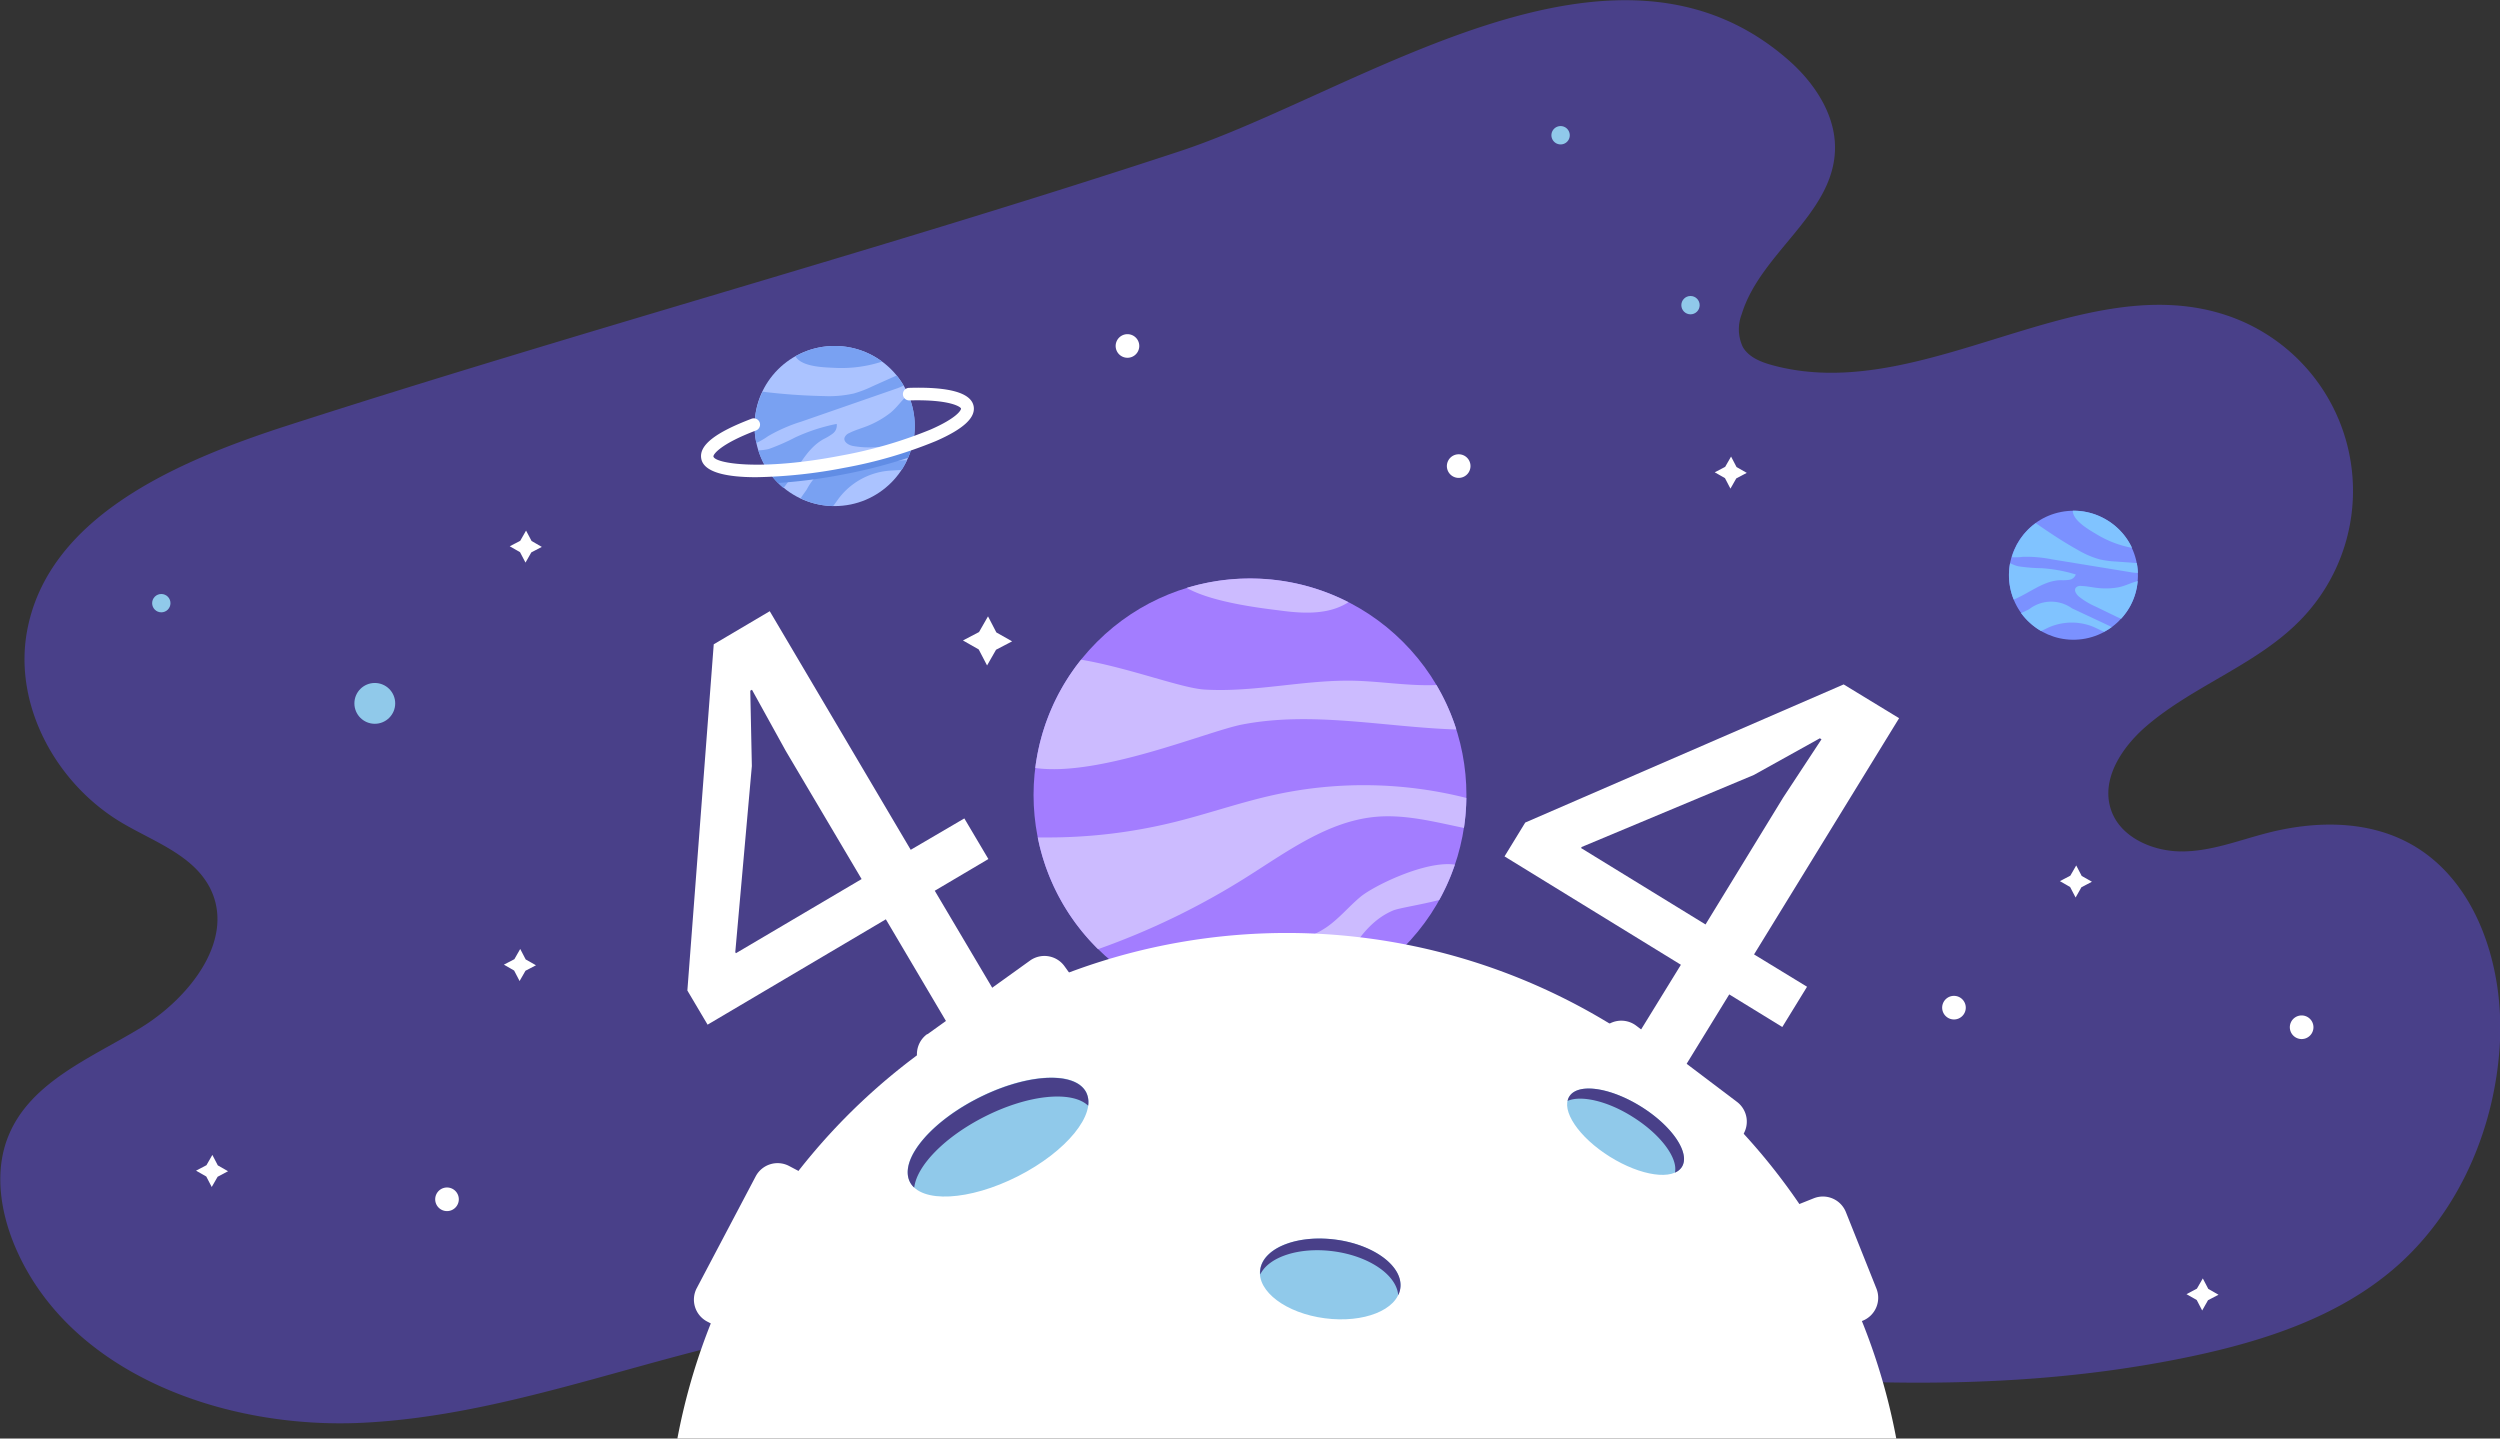 <svg xmlns="http://www.w3.org/2000/svg" viewBox="0 0 398.15 229.1"><rect x="0" y="0" width="398.15" height="229.1" fill="#333333" stroke="none"/><defs><style>.cls-1,.cls-13{fill:#494089;}.cls-2,.cls-5{fill:#fff;}.cls-3{fill:#a37dff;}.cls-4{fill:#cbf;}.cls-11,.cls-13,.cls-4,.cls-5,.cls-6,.cls-8,.cls-9{fill-rule:evenodd;}.cls-12,.cls-6{fill:#90c9ea;}.cls-7{fill:#abc3ff;}.cls-8{fill:#79a1f2;}.cls-9{fill:#618de5;}.cls-10{fill:#7b91ff;}.cls-11{fill:#80c3ff;}</style></defs><title>404</title><g id="Camada_2" data-name="Camada 2"><g id="OBJECTS"><path class="cls-1" d="M45.6,67.83C28,73.52,7.56,82.38,4.29,100.61c-2.13,11.88,4.77,24.32,15.16,30.45,5.07,3,11.3,5.11,14,10.37,4.13,8.17-3.28,17.54-11.1,22.29s-17.37,8.53-20.93,17c-2.35,5.56-1.43,12,.89,17.6,8.53,20.42,33.37,29.36,55.47,28.27s43.06-9.71,64.74-14.14c74.44-15.22,152.48,19.33,226.79,3.5,11.57-2.47,23.22-6.32,32.15-14.07,10.06-8.73,15.78-21.91,16.64-35.21.83-12.68-3.67-27-15-32.69-6.63-3.34-14.56-3.2-21.77-1.38-4.6,1.16-9.12,3-13.87,3s-10-2.35-11.34-6.89c-1.44-4.78,1.85-9.71,5.63-13,7.69-6.63,18-9.94,24.94-17.3a29.47,29.47,0,0,0-11.53-48c-23.45-8.33-49,14.37-73,7.72-1.78-.49-3.66-1.26-4.59-2.85a6.59,6.59,0,0,1-.18-5.25c2.93-9.65,14.35-15.8,14.84-25.88.28-5.48-3-10.61-7.05-14.27-28.06-25.18-68.72,4.77-97.33,14.22C140.74,39.62,92.78,52.61,45.6,67.83Z"/><path class="cls-2" d="M148.87,141.86v0l8.54-5.05h0l-3.83-6.47h0l-8.54,5a0,0,0,0,1,0,0l-22.45-38s0,0,0,0l-8.92,5.27h0l-4.2,55.14h0l3.22,5.44h0l28.39-16.78h0l9.83,16.63s0,0,0,0l7.78-4.6h0Zm-31.67,9.95h0l-.1-.17h0L119.74,122v0l-.25-12v0l.27-.15h0l5.38,9.74v0L137.22,140v0Z"/><path class="cls-2" d="M302.45,114.38h0L293.62,109h0l-50.71,22h0l-3.3,5.39s0,0,0,0l28.09,17.26s0,0,0,0l-10.12,16.45v0l7.71,4.73h0l10.11-16.46h0l8.45,5.19s0,0,0,0l3.94-6.41h0L279.35,152v0Zm-30.83,32.85h0L251.8,135.06s0,0,0,0l.1-.17h0l27.42-11.47h0l10.51-5.84h0l.26.16a0,0,0,0,1,0,0L284,127h0Z"/><circle class="cls-3" cx="199.07" cy="126.6" r="34.47" transform="translate(-31.21 177.85) rotate(-45)"/><path class="cls-4" d="M164.88,122.31c10.23,1.45,27.42-5.85,32.93-6.92,11.2-2.17,22.71.42,34.13.79a34.4,34.4,0,0,0-3.17-7.08c-4.2.18-8.63-.55-12.86-.68-8-.23-16,1.88-24.08,1.4-3.71-.23-12.06-3.48-19.66-4.76A34.41,34.41,0,0,0,164.88,122.31Z"/><path class="cls-4" d="M199.07,92.13A34.44,34.44,0,0,0,189,93.63c4.32,2.46,13,3.35,15,3.62,3.61.48,7.53.66,10.63-1.26a1.48,1.48,0,0,0,.13-.08A34.27,34.27,0,0,0,199.07,92.13Z"/><path class="cls-4" d="M233.53,127.08a66.65,66.65,0,0,0-30.45-.52c-5.44,1.18-10.71,3.05-16.11,4.38a83.79,83.79,0,0,1-20.8,2.43l-.9,0a34.39,34.39,0,0,0,9.61,17.79,118.36,118.36,0,0,0,23.59-11.43c6.48-4.08,13-8.94,20.6-9.64,4.73-.43,9.39.8,14.08,1.77A35.41,35.41,0,0,0,233.53,127.08Z"/><path class="cls-4" d="M231.7,137.7c-4.67-.69-13,3.42-15.07,5.16-1.83,1.54-3.37,3.43-5.34,4.79-2.51,1.72-5.53,2.47-8.47,3.23q-8.91,2.3-17.68,5.1a3.17,3.17,0,0,0-1.91,1.23,34.47,34.47,0,0,0,27.25,1.92c3.57-5.11,5.71-11.72,11.37-14.12,1-.41,4.32-.89,7.36-1.68A33.43,33.43,0,0,0,231.7,137.7Z"/><path class="cls-5" d="M302,229.1a98.76,98.76,0,0,0-194.12,0Z"/><path class="cls-6" d="M223,205.16c-.45,3.46-5.81,5.6-12,4.79s-10.78-4.27-10.32-7.73,5.81-5.61,12-4.8S223.49,201.7,223,205.16Z"/><circle class="cls-7" cx="132.92" cy="67.85" r="12.75"/><path class="cls-8" d="M132.92,55.1a12.68,12.68,0,0,0-6.24,1.64,2.1,2.1,0,0,0,.31.41c1.29,1.31,4.36,1.36,6.07,1.44a20.93,20.93,0,0,0,7.42-1A12.64,12.64,0,0,0,132.92,55.1Z"/><path class="cls-8" d="M142.67,61.92a7.44,7.44,0,0,0,1.23-.52,12.6,12.6,0,0,0-1.1-1.6L139,61.5a18.79,18.79,0,0,1-3,1.16,18,18,0,0,1-4.75.42,94.35,94.35,0,0,1-9.8-.7,12.69,12.69,0,0,0-1,8.17,11.47,11.47,0,0,0,1.88-1.09,25.62,25.62,0,0,1,5.28-2.31Z"/><path class="cls-8" d="M144.63,62.83c-1,.88-1.72,2-2.79,2.89a15.11,15.11,0,0,1-3.74,2.14c-.94.37-1.93.64-2.83,1.1a1.33,1.33,0,0,0-.78.78c-.14.65.62,1.12,1.27,1.27a14.58,14.58,0,0,0,4,.18l4.71-.2a8.12,8.12,0,0,0,.85-.07,12.91,12.91,0,0,0,.39-3.07A12.56,12.56,0,0,0,144.63,62.83Z"/><path class="cls-8" d="M133.25,67.51a29.27,29.27,0,0,0-6.58,2.14,33.23,33.23,0,0,1-4.24,1.86,7.85,7.85,0,0,1-1.66.21,12.77,12.77,0,0,0,4,6l.38-.48c1.9-2.53,3.2-5.73,6-7.3a9.22,9.22,0,0,0,1.48-.89A1.62,1.62,0,0,0,133.25,67.51Z"/><path class="cls-8" d="M144.43,73.3a3,3,0,0,0-.42,0l-8.17.46A9.45,9.45,0,0,0,131,74.91a9.36,9.36,0,0,0-2.49,3c-.23.38-.65.9-1,1.45a12.49,12.49,0,0,0,5.17,1.24c.33-.41.63-.86.95-1.29A11.26,11.26,0,0,1,141.21,75c.8-.09,1.61-.09,2.4-.17A11.85,11.85,0,0,0,144.43,73.3Z"/><path class="cls-9" d="M144.62,72.91a13.38,13.38,0,0,0,.76-2.37,79.18,79.18,0,0,1-11.31,3A78.49,78.49,0,0,1,122.35,75a11.76,11.76,0,0,0,1.59,1.92,82.51,82.51,0,0,0,10.51-1.39A81.34,81.34,0,0,0,144.62,72.91Z"/><path class="cls-2" d="M120.41,76c-4.57,0-8.29-.73-8.72-2.92s2.3-4.22,8-6.39a1,1,0,0,1,1.29.58,1,1,0,0,1-.58,1.29c-5.8,2.2-6.83,3.85-6.78,4.14.22,1.09,7.42,2.36,20.42-.16a70.21,70.21,0,0,0,14.16-4.13c4.21-1.84,4.89-3.11,4.85-3.35s-1.71-1.48-8.25-1.29a1,1,0,0,1-1-1,1,1,0,0,1,1-1c6.39-.19,9.85.79,10.26,2.91.35,1.82-1.61,3.64-6,5.56a71.58,71.58,0,0,1-14.58,4.26A80,80,0,0,1,120.41,76Z"/><circle class="cls-10" cx="330.22" cy="91.6" r="10.27" transform="translate(-11.37 64.11) rotate(-10.9)"/><path class="cls-11" d="M335.11,82.57a10.18,10.18,0,0,0-5-1.23,1.4,1.4,0,0,0,.06.41c.41,1.42,2.56,2.64,3.75,3.35a16.77,16.77,0,0,0,5.63,2.15A10.19,10.19,0,0,0,335.11,82.57Z"/><path class="cls-11" d="M339.4,91.14a5.64,5.64,0,0,0,1.08.1,10.34,10.34,0,0,0-.17-1.56L337,89.43a15.06,15.06,0,0,1-2.59-.34,14.59,14.59,0,0,1-3.52-1.52c-2.33-1.29-4.5-2.75-6.67-4.25a10.13,10.13,0,0,0-3.81,5.42,9.32,9.32,0,0,0,1.75-.06,20.61,20.61,0,0,1,4.63.4Z"/><path class="cls-11" d="M340.45,92.54c-1,.24-2,.79-3.09,1a11.54,11.54,0,0,1-3.47.08c-.81-.1-1.61-.28-2.43-.3a1,1,0,0,0-.84.25c-.36.41,0,1,.41,1.39a11.82,11.82,0,0,0,2.73,1.65l3.42,1.66.62.28a10.23,10.23,0,0,0,1.45-2A10.09,10.09,0,0,0,340.45,92.54Z"/><path class="cls-11" d="M330.59,91.49a23.83,23.83,0,0,0-5.49-1,27,27,0,0,1-3.71-.31,6.14,6.14,0,0,1-1.26-.49,10.28,10.28,0,0,0,.58,5.79l.45-.19c2.32-1.06,4.46-2.83,7-2.89a7.19,7.19,0,0,0,1.39-.06A1.3,1.3,0,0,0,330.59,91.49Z"/><path class="cls-11" d="M336.29,99.88l-.3-.18L330,96.89a5.72,5.72,0,0,0-6.82.12c-.31.18-.81.39-1.3.63a10.44,10.44,0,0,0,3.18,2.86c.4-.17.79-.38,1.18-.56a9.11,9.11,0,0,1,7.1-.13c.59.25,1.17.56,1.76.8A10.62,10.62,0,0,0,336.29,99.88Z"/><path class="cls-2" d="M109.13,194.1h20.13a3.94,3.94,0,0,1,3.94,3.94v4.06a0,0,0,0,1,0,0h-28a0,0,0,0,1,0,0V198A3.94,3.94,0,0,1,109.13,194.1Z" transform="translate(-111.63 211.16) rotate(-62.2)"/><path class="cls-2" d="M286.13,196.6h13.13a3.94,3.94,0,0,1,3.94,3.94v4.06a0,0,0,0,1,0,0h-21a0,0,0,0,1,0,0v-4.06a3.94,3.94,0,0,1,3.94-3.94Z" transform="translate(370.43 -145.61) rotate(68.23)"/><path class="cls-2" d="M148.13,158.1h20.13a3.94,3.94,0,0,1,3.94,3.94v4.06a0,0,0,0,1,0,0h-28a0,0,0,0,1,0,0V162a3.94,3.94,0,0,1,3.94-3.94Z" transform="translate(-64.85 122.7) rotate(-35.68)"/><path class="cls-2" d="M256.13,168.6h20.13a3.94,3.94,0,0,1,3.94,3.94v4.06a0,0,0,0,1,0,0h-28a0,0,0,0,1,0,0v-4.06A3.94,3.94,0,0,1,256.13,168.6Z" transform="translate(157.94 -125.61) rotate(37.09)"/><ellipse class="cls-12" cx="158.94" cy="181.1" rx="15.75" ry="7" transform="translate(-64.76 91.57) rotate(-26.92)"/><path class="cls-13" d="M156.77,177.86c7-3.56,13.95-4.21,16.53-1.77A3.59,3.59,0,0,0,173,174c-1.75-3.45-9.45-3.05-17.21.89s-12.62,9.92-10.87,13.37a3.2,3.2,0,0,0,.68.88C146,185.66,150.43,181.08,156.77,177.86Z"/><path class="cls-6" d="M267.85,185.84c-1.38,2.2-6.51,1.47-11.46-1.62s-7.85-7.39-6.47-9.59,6.5-1.48,11.45,1.62S269.22,183.64,267.85,185.84Z"/><path class="cls-13" d="M260,177.86c4.48,2.8,7.26,6.57,6.75,8.89a2.4,2.4,0,0,0,1.11-.91c1.37-2.2-1.53-6.5-6.48-9.59s-10.08-3.82-11.45-1.62a1.93,1.93,0,0,0-.27.7C251.79,174.39,256,175.33,260,177.86Z"/><path class="cls-13" d="M212.71,197.42c-6.16-.81-11.52,1.34-12,4.8a3.14,3.14,0,0,0,0,.75c1.34-2.79,6.17-4.41,11.64-3.69,5.71.75,10.09,3.79,10.33,7a3.75,3.75,0,0,0,.34-1.11C223.49,201.7,218.87,198.23,212.71,197.42Z"/><circle class="cls-12" cx="59.69" cy="112.02" r="3.25"/><path class="cls-6" d="M248.56,23A1.46,1.46,0,1,1,250,21.56,1.45,1.45,0,0,1,248.56,23Z"/><circle class="cls-12" cx="269.23" cy="48.6" r="1.46"/><circle class="cls-12" cx="25.69" cy="96.06" r="1.46"/><path class="cls-5" d="M234.19,74.23a1.88,1.88,0,1,1-1.87-1.88A1.87,1.87,0,0,1,234.19,74.23Z"/><path class="cls-5" d="M313.07,160.48a1.88,1.88,0,1,1-1.88-1.88A1.88,1.88,0,0,1,313.07,160.48Z"/><path class="cls-5" d="M368.44,163.6a1.88,1.88,0,1,1-1.87-1.88A1.88,1.88,0,0,1,368.44,163.6Z"/><path class="cls-5" d="M73.07,191a1.88,1.88,0,1,1-1.88-1.88A1.88,1.88,0,0,1,73.07,191Z"/><path class="cls-5" d="M181.44,55.1a1.88,1.88,0,1,1-1.87-1.88A1.88,1.88,0,0,1,181.44,55.1Z"/><polygon class="cls-5" points="158.68 100.72 161.19 102.14 158.63 103.48 157.2 105.98 155.87 103.43 153.36 102 155.92 100.66 157.35 98.16 158.68 100.72"/><polygon class="cls-5" points="276.56 74.38 278.19 75.31 276.52 76.19 275.59 77.82 274.72 76.15 273.09 75.22 274.75 74.35 275.69 72.71 276.56 74.38"/><polygon class="cls-5" points="83.72 152.8 85.36 153.73 83.69 154.6 82.75 156.24 81.88 154.57 80.25 153.63 81.92 152.76 82.85 151.13 83.72 152.8"/><polygon class="cls-5" points="84.66 86.16 86.29 87.1 84.62 87.97 83.69 89.6 82.82 87.94 81.18 87 82.85 86.13 83.78 84.5 84.66 86.16"/><polygon class="cls-5" points="34.69 185.6 36.32 186.53 34.66 187.41 33.72 189.04 32.85 187.37 31.22 186.44 32.88 185.57 33.82 183.93 34.69 185.6"/><polygon class="cls-5" points="331.53 139.5 333.16 140.43 331.49 141.3 330.56 142.94 329.69 141.27 328.06 140.33 329.72 139.46 330.66 137.83 331.53 139.5"/><polygon class="cls-5" points="351.69 205.27 353.32 206.2 351.65 207.07 350.72 208.71 349.85 207.04 348.22 206.11 349.88 205.23 350.82 203.6 351.69 205.27"/></g></g></svg>